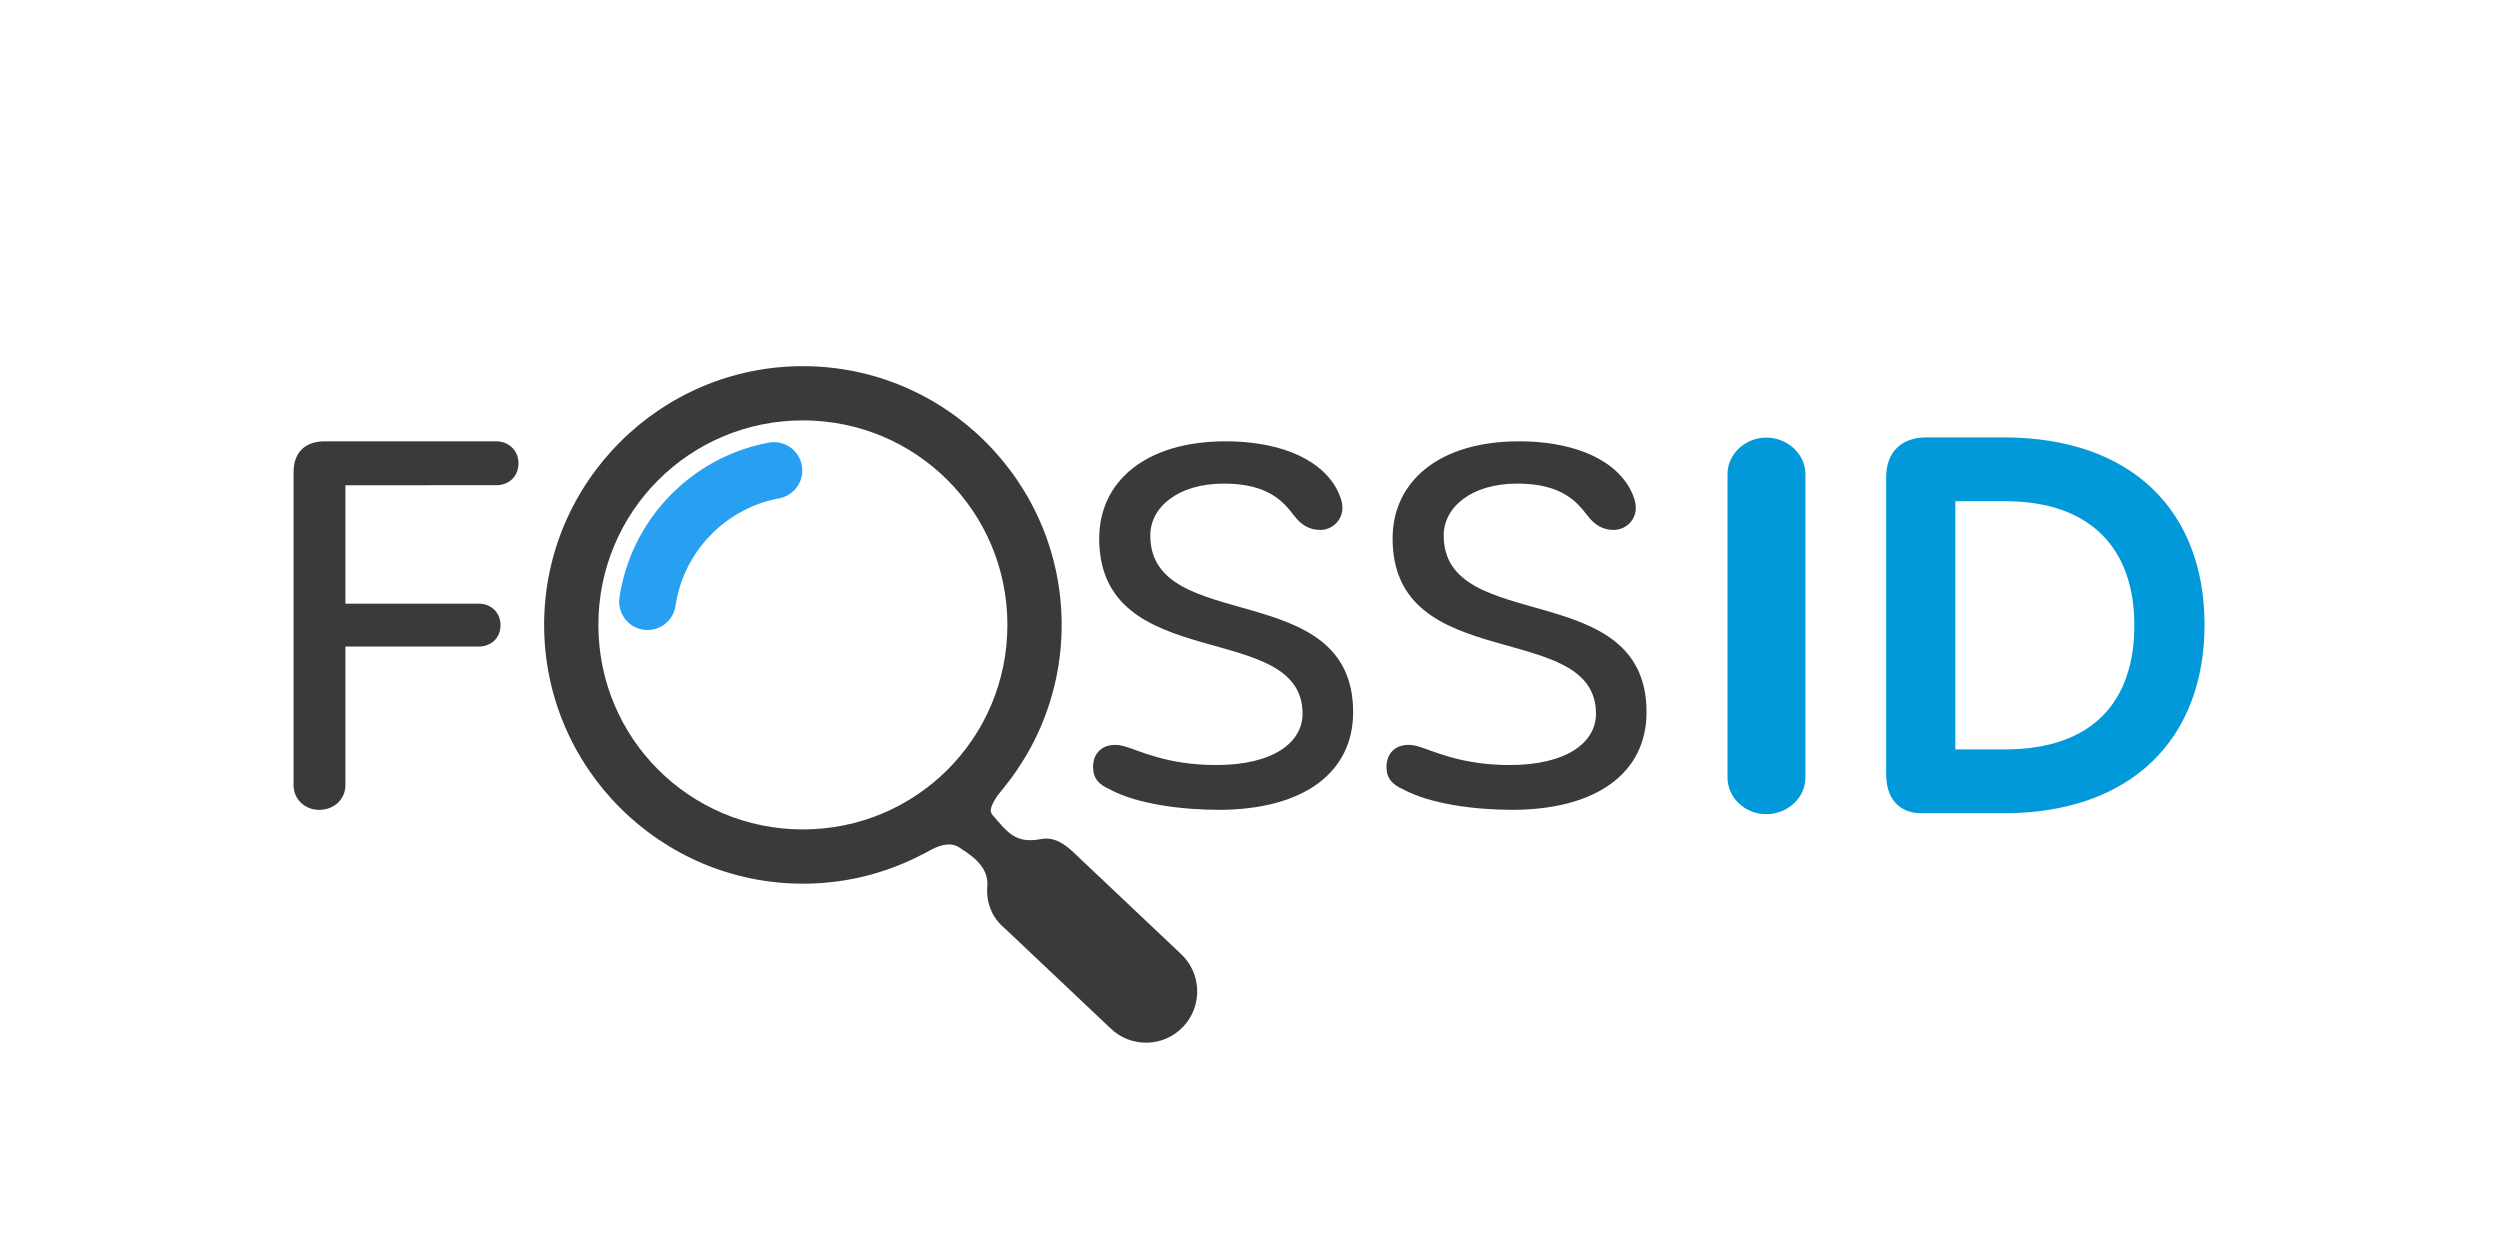 <svg xmlns:svg="http://www.w3.org/2000/svg" xmlns="http://www.w3.org/2000/svg" viewBox="0 0 31.75 15.875" version="1.1">
  <g transform="translate(51.131,-99.569)">
    <g transform="matrix(0.227,0,0,0.227,-37.273,88.29)">
      <path d="M7.109 94.996c4.774 0 7.547-2.084 7.547-5.465 0-7.605-11.349-4.281-11.349-9.887 0-1.577 1.544-2.901 4.116-2.901 2.516 0 3.345 1.042 3.916 1.775.429.563.886.817 1.487.817.629 0 1.229-.507 1.229-1.239 0-.31-.114-.676-.343-1.099-1.058-1.859-3.573-2.62-6.175-2.62-4.574 0-7.089 2.31-7.089 5.436 0 7.69 11.377 4.479 11.377 9.802 0 1.606-1.629 2.873-4.831 2.873-2.801 0-4.374-.845-5.117-1.042-.172-.056-.372-.085-.543-.085-.715 0-1.229.451-1.229 1.239 0 .648.343.986.915 1.239 1.544.845 4.088 1.155 6.089 1.155zM23.524 94.996c4.774 0 7.547-2.084 7.547-5.465 0-7.605-11.349-4.281-11.349-9.887 0-1.577 1.544-2.901 4.116-2.901 2.516 0 3.345 1.042 3.916 1.775.429.563.886.817 1.487.817.629 0 1.229-.507 1.229-1.239 0-.31-.114-.676-.343-1.099-1.058-1.859-3.573-2.62-6.175-2.62-4.574 0-7.089 2.31-7.089 5.436 0 7.69 11.378 4.479 11.378 9.802 0 1.606-1.629 2.873-4.831 2.873-2.802 0-4.374-.845-5.117-1.042-.172-.056-.372-.085-.543-.085-.715 0-1.229.451-1.229 1.239 0 .648.343.986.915 1.239 1.544.845 4.088 1.155 6.089 1.155z" style="font-style:normal;font-variant:normal;font-weight:500;font-stretch:normal;font-size:medium;line-height:1.25;font-family:CorporativeSansRd;-inkscape-font-specification:'CorporativeSansRd Medium';letter-spacing:0px;word-spacing:0px;fill:#3a3a3a;fill-opacity:1;stroke:none;stroke-width:0.709"/>
      <path transform="matrix(0.483,0,0,0.467,-50.2,73.386)" d="m 182.125,1.68 c -2.48,0 -4.484,2.007 -4.484,4.369 V 42.422 c 0,2.362 2.003,4.371 4.484,4.371 2.511,0 4.541,-2.01 4.541,-4.371 V 6.049 c 0,-2.362 -2.031,-4.369 -4.541,-4.369 z" style="font-style:normal;font-variant:normal;font-weight:500;font-stretch:normal;font-size:medium;line-height:1.25;font-family:CorporativeSansRd;-inkscape-font-specification:'CorporativeSansRd Medium';letter-spacing:0px;word-spacing:0px;fill:#0299da;fill-opacity:1;stroke:none;stroke-width:1.43"/>
      <path transform="matrix(0.493,0,0,0.484,-52.569,72.982)" d="m 201.381,2.428 c -1.318,0 -2.502,0.394 -3.324,1.223 -0.822,0.829 -1.209,2.016 -1.209,3.342 V 41.311 c 0,1.317 0.289,2.457 0.992,3.299 0.703,0.842 1.794,1.264 2.963,1.264 h 9.426 c 7.078,0 12.801,-2.086 16.734,-5.9 3.933,-3.815 6.016,-9.309 6.016,-15.881 0,-6.481 -2.021,-11.946 -5.934,-15.756 -3.913,-3.809 -9.653,-5.908 -16.873,-5.908 z m 3.316,7.377 h 5.59 c 5.096,0 8.721,1.466 11.113,3.934 2.392,2.468 3.613,6.019 3.613,10.412 0,4.485 -1.223,8.031 -3.611,10.475 -2.389,2.444 -6.013,3.871 -11.115,3.871 h -5.59 z" style="font-style:normal;font-variant:normal;font-weight:500;font-stretch:normal;font-size:medium;line-height:1.25;font-family:CorporativeSansRd;-inkscape-font-specification:'CorporativeSansRd Medium';letter-spacing:0px;word-spacing:0px;fill:#0299da;fill-opacity:1;stroke:none;stroke-width:1.452"/>
      <g transform="matrix(0.483,0,0,0.483,-157.555,146.726)">
        <path style="color:#000000;font-style:normal;font-variant:normal;font-weight:normal;font-stretch:normal;font-size:medium;line-height:normal;font-family:sans-serif;font-variant-ligatures:normal;font-variant-position:normal;font-variant-caps:normal;font-variant-numeric:normal;font-variant-alternates:normal;font-feature-settings:normal;text-indent:0;text-align:start;text-decoration:none;text-decoration-line:none;text-decoration-style:solid;text-decoration-color:#000000;letter-spacing:normal;word-spacing:normal;text-transform:none;writing-mode:lr-tb;direction:ltr;text-orientation:mixed;dominant-baseline:auto;baseline-shift:baseline;text-anchor:start;white-space:normal;shape-padding:0;clip-rule:nonzero;display:inline;overflow:visible;visibility:visible;opacity:1;isolation:auto;mix-blend-mode:normal;color-interpolation:sRGB;color-interpolation-filters:linearRGB;solid-color:#000000;solid-opacity:1;vector-effect:none;fill:#3a3a3a;fill-opacity:1;fill-rule:nonzero;stroke:none;stroke-width:11.864;stroke-linecap:round;stroke-linejoin:miter;stroke-miterlimit:4;stroke-dasharray:none;stroke-dashoffset:0;stroke-opacity:1;color-rendering:auto;image-rendering:auto;shape-rendering:auto;text-rendering:auto;enable-background:accumulate" d="m 315.211,-110.101 c -1.541,0.038 -4.253,0.542 -4.797,0.558 -2.409,0.071 -5.474,5.921 -3.698,7.55 1.012,-0.544 2.864,-1.691 4.254,-0.725 0.999,0.694 3.405,2.03 3.199,4.448 -0.146,1.791 0.472,3.64 2.023,4.894 l 12.228,11.561 c 2.371,2.315 6.175,2.235 8.447,-0.178 2.272,-2.412 2.131,-6.222 -0.313,-8.459 l -12.228,-11.563 c -1.15,-1.117 -2.391,-2.004 -3.964,-1.698 -2.893,0.562 -3.871,-0.783 -5.594,-2.804 -0.428,-0.501 -0.231,-1.283 1.472,-3.431 -0.13,-0.126 -0.514,-0.166 -1.028,-0.153 z"/>
        <path style="color:#000000;font-style:normal;font-variant:normal;font-weight:normal;font-stretch:normal;font-size:medium;line-height:normal;font-family:sans-serif;font-variant-ligatures:normal;font-variant-position:normal;font-variant-caps:normal;font-variant-numeric:normal;font-variant-alternates:normal;font-feature-settings:normal;text-indent:0;text-align:start;text-decoration:none;text-decoration-line:none;text-decoration-style:solid;text-decoration-color:#000000;letter-spacing:normal;word-spacing:normal;text-transform:none;writing-mode:lr-tb;direction:ltr;text-orientation:mixed;dominant-baseline:auto;baseline-shift:baseline;text-anchor:start;white-space:normal;shape-padding:0;clip-rule:nonzero;display:inline;overflow:visible;visibility:visible;opacity:1;isolation:auto;mix-blend-mode:normal;color-interpolation:sRGB;color-interpolation-filters:linearRGB;solid-color:#000000;solid-opacity:1;vector-effect:none;fill:#3a3a3a;fill-opacity:1;fill-rule:nonzero;stroke:none;stroke-width:6.284;stroke-linecap:butt;stroke-linejoin:miter;stroke-miterlimit:4;stroke-dasharray:none;stroke-dashoffset:0;stroke-opacity:1;color-rendering:auto;image-rendering:auto;shape-rendering:auto;text-rendering:auto;enable-background:accumulate" d="m 292.807,-158.495 c -16.516,0 -29.973,13.456 -29.973,29.973 0,16.516 13.456,29.973 29.973,29.973 16.516,0 29.975,-13.456 29.975,-29.973 0,-16.516 -13.458,-29.973 -29.975,-29.973 z m 0,6.283 c 13.12,0 23.689,10.569 23.689,23.689 0,13.12 -10.569,23.688 -23.689,23.688 -13.12,0 -23.688,-10.567 -23.688,-23.688 0,-13.12 10.567,-23.689 23.688,-23.689 z"/>
        <path style="color:#000000;font-style:normal;font-variant:normal;font-weight:normal;font-stretch:normal;font-size:medium;line-height:normal;font-family:sans-serif;font-variant-ligatures:normal;font-variant-position:normal;font-variant-caps:normal;font-variant-numeric:normal;font-variant-alternates:normal;font-feature-settings:normal;text-indent:0;text-align:start;text-decoration:none;text-decoration-line:none;text-decoration-style:solid;text-decoration-color:#000000;letter-spacing:normal;word-spacing:normal;text-transform:none;writing-mode:lr-tb;direction:ltr;text-orientation:mixed;dominant-baseline:auto;baseline-shift:baseline;text-anchor:start;white-space:normal;shape-padding:0;clip-rule:nonzero;display:inline;overflow:visible;visibility:visible;opacity:1;isolation:auto;mix-blend-mode:normal;color-interpolation:sRGB;color-interpolation-filters:linearRGB;solid-color:#000000;solid-opacity:1;vector-effect:none;fill:#27a0f2;fill-opacity:1;fill-rule:nonzero;stroke:none;stroke-width:6.562;stroke-linecap:round;stroke-linejoin:miter;stroke-miterlimit:4;stroke-dasharray:none;stroke-dashoffset:0;stroke-opacity:1;color-rendering:auto;image-rendering:auto;shape-rendering:auto;text-rendering:auto;enable-background:accumulate" d="m 289.354,-149.69 a 3.281,3.281 0 0 0 -0.553,0.064 c -8.91,1.683 -15.868,8.861 -17.229,17.877 a 3.281,3.281 0 1 0 6.488,0.979 c 0.944,-6.257 5.78,-11.241 11.957,-12.408 a 3.281,3.281 0 0 0 -0.664,-6.512 z"/>
      </g>
      <path style="font-style:normal;font-variant:normal;font-weight:normal;font-stretch:normal;font-size:medium;line-height:1.25;font-family:CorporativeSansRd;-inkscape-font-specification:CorporativeSansRd;letter-spacing:0px;word-spacing:0px;fill:#3a3a3a;fill-opacity:1;stroke:none;stroke-width:0.716" d="m -33.276,76.834 c 0.661,0 1.235,-0.457 1.235,-1.228 0,-0.743 -0.575,-1.228 -1.235,-1.228 h -9.596 c -1.121,0 -1.753,0.628 -1.753,1.742 v 17.506 c 0,0.743 0.603,1.371 1.437,1.371 0.862,0 1.465,-0.628 1.465,-1.371 v -7.768 h 7.47 c 0.661,0 1.207,-0.457 1.207,-1.199 0,-0.714 -0.546,-1.199 -1.207,-1.199 h -7.47 v -6.625 z"/>
    </g>
  </g>
</svg>
